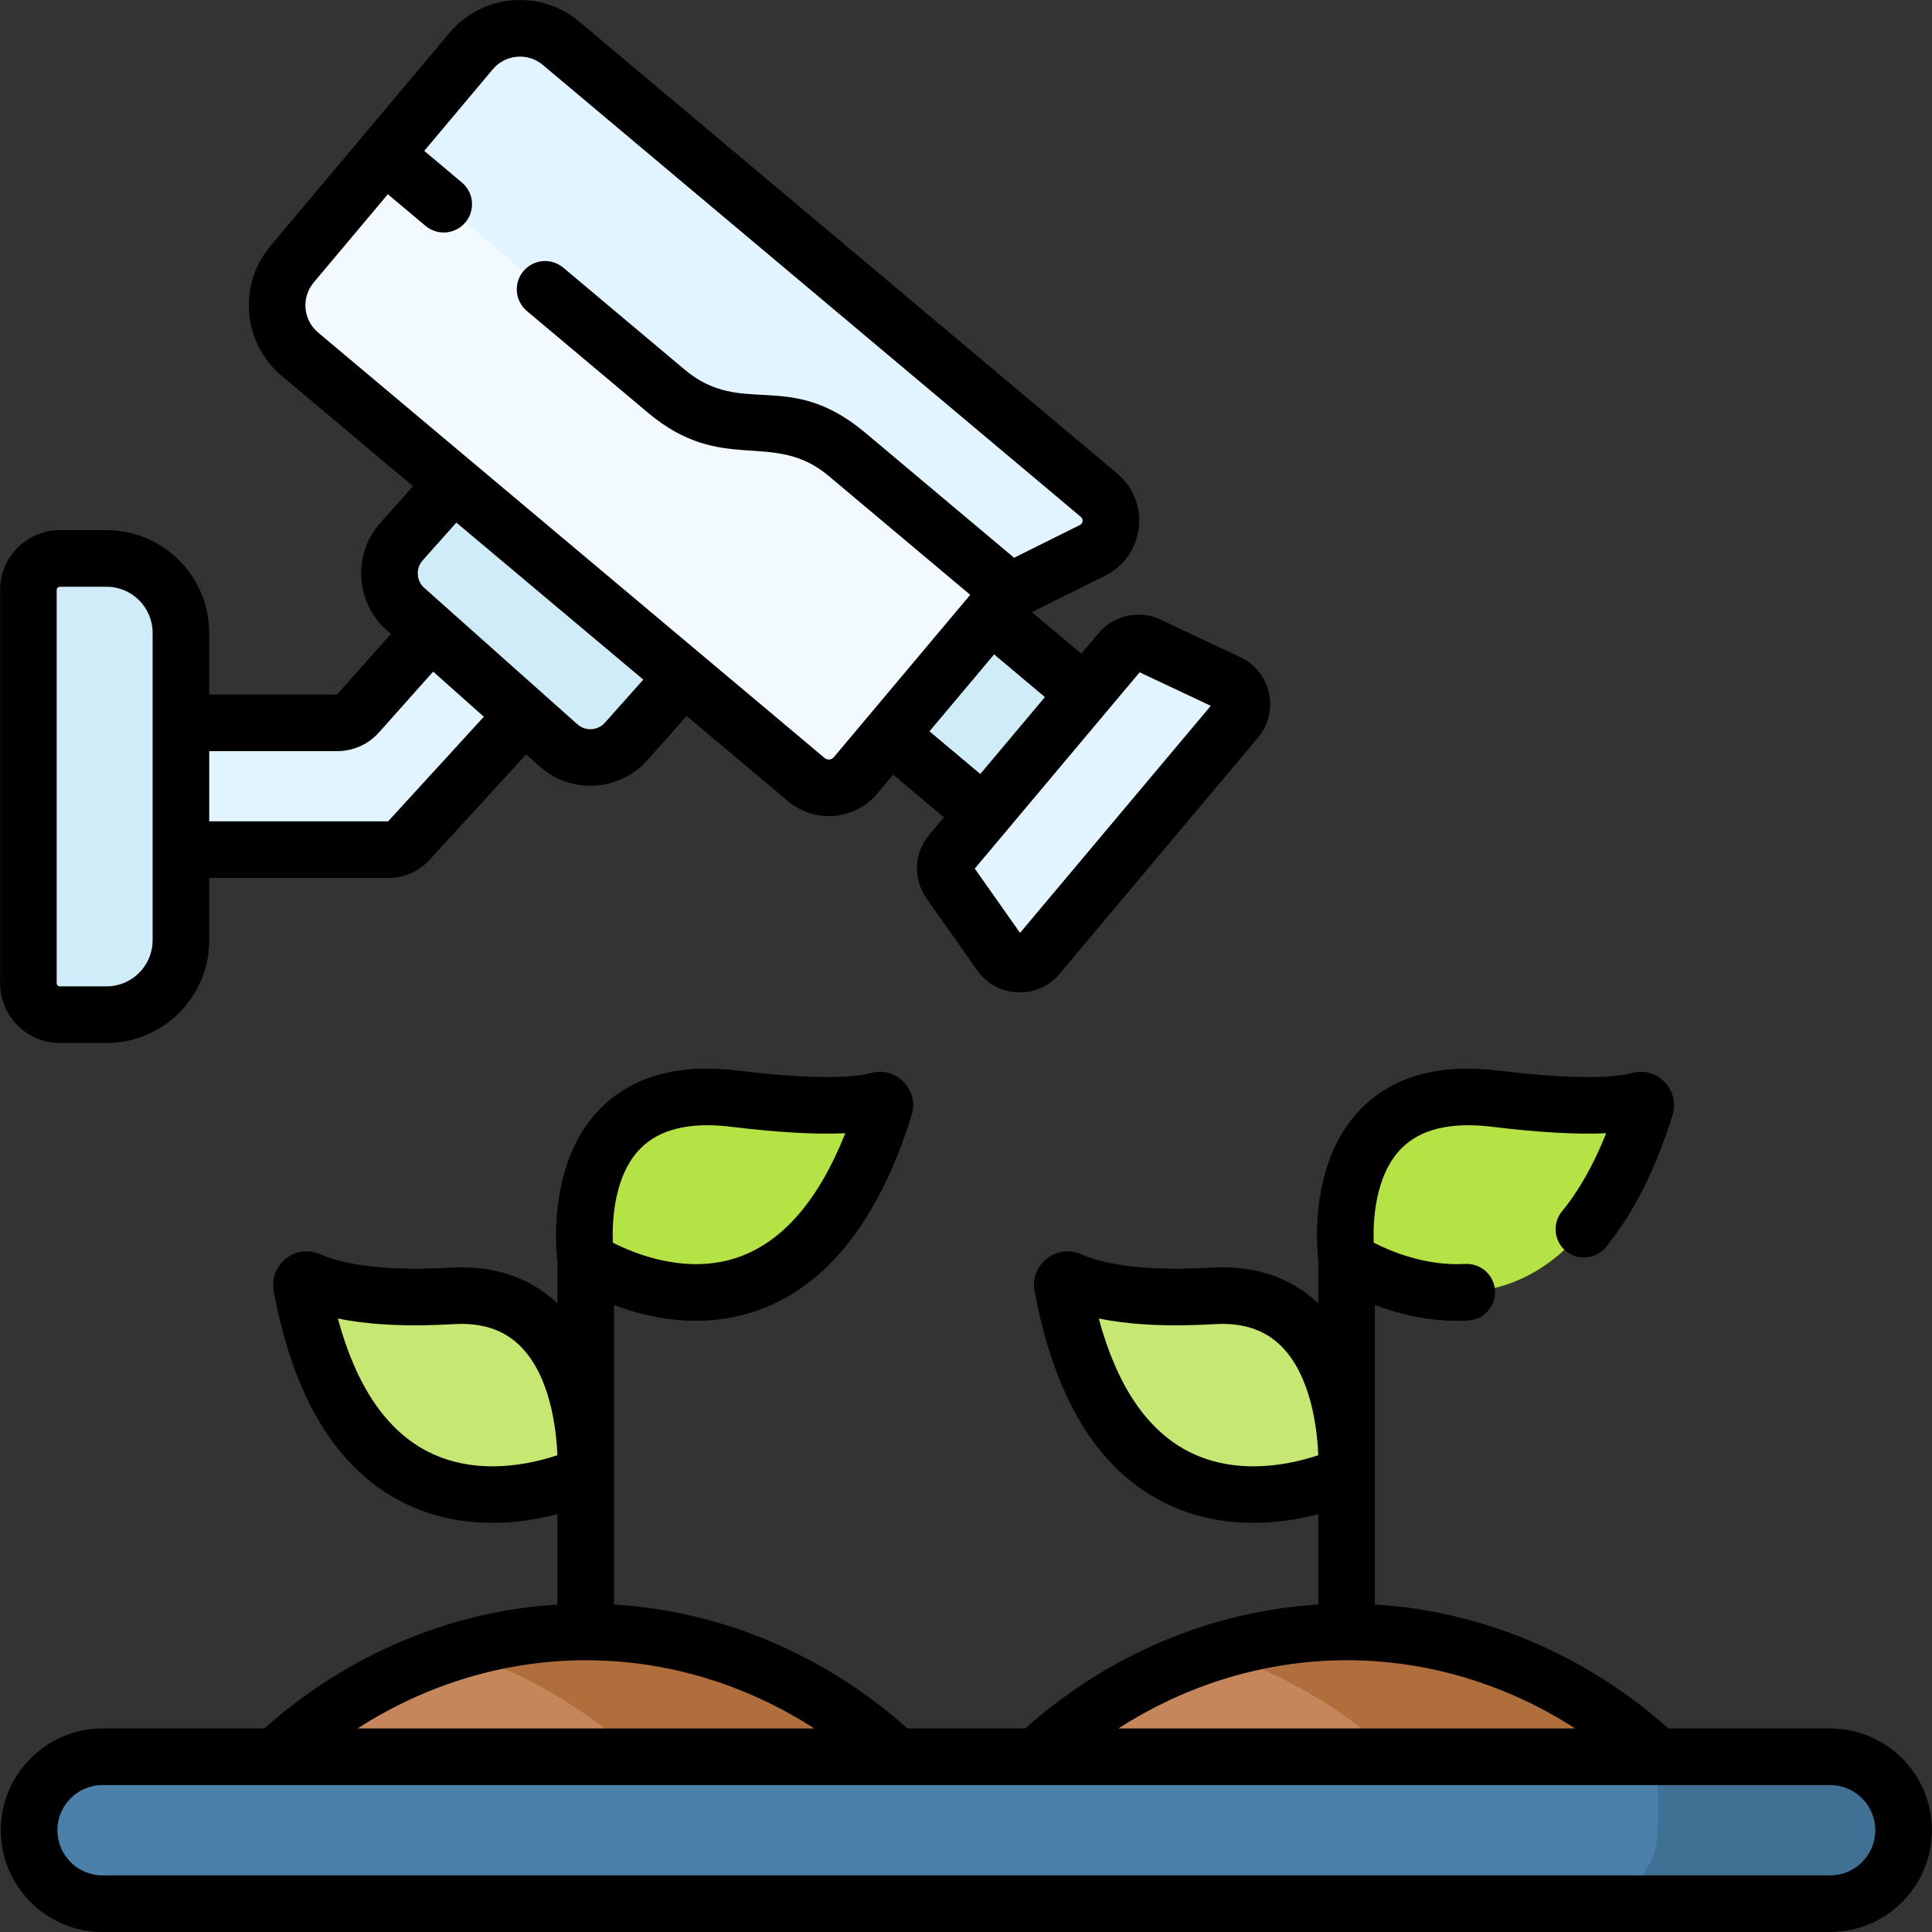 <svg id="Capa_1" enable-background="new 0 0 512 512" height="512" viewBox="0 0 512 512" width="512" xmlns="http://www.w3.org/2000/svg"><rect x="0" y="0" width="512" height="512" fill="#333333" stroke="none"/><g><g><g><g><g><g><g><g><g><g><g><g><path d="m234.427 293.339c.326-1.041-.628-2.05-1.677-1.751-4.091 1.167-14.261 2.476-38.188-.435-46.319-5.634-39.331 42.726-39.331 42.726s55.08 36.504 79.196-40.54z" fill="#b5e245"/><path d="m79.911 340.763c-.197-1.073.872-1.959 1.877-1.535 3.92 1.654 13.896 5.591 37.96 4.195 38.419-2.229 35.47 47.312 35.47 47.312s-60.703 29.427-75.307-49.972z" fill="#c6e873"/></g></g></g></g></g></g></g></g></g><g><g><g><g><g><g><g><g><g><path d="m436.072 293.339c.326-1.041-.628-2.05-1.677-1.751-4.091 1.167-14.261 2.476-38.188-.435-46.319-5.634-39.331 42.726-39.331 42.726s55.08 36.504 79.196-40.54z" fill="#b5e245"/><path d="m281.556 340.763c-.197-1.073.872-1.959 1.877-1.535 3.92 1.654 13.896 5.591 37.96 4.195 38.419-2.229 35.47 47.312 35.47 47.312s-60.703 29.427-75.307-49.972z" fill="#c6e873"/></g></g></g></g></g></g></g></g><path d="m270.06 469.956c22.734-23.229 53.263-37.474 86.856-37.474s64.121 14.245 86.856 37.474z" fill="#c6865c"/><path d="m356.916 432.482c-12.075 0-23.75 1.849-34.813 5.286 19.716 6.124 37.48 17.308 52.043 32.188h69.626c-22.735-23.229-53.264-37.474-86.856-37.474z" fill="#b16e3d"/><path d="m68.415 469.956c22.734-23.229 53.263-37.474 86.856-37.474s64.121 14.245 86.856 37.474z" fill="#c6865c"/><path d="m155.27 432.482c-11.885 0-23.383 1.791-34.291 5.124 19.924 6.088 37.874 17.339 52.565 32.35h68.582c-22.734-23.229-53.263-37.474-86.856-37.474z" fill="#b16e3d"/></g></g><g><path d="m485.008 465.561h-457.83c-10.753 0-19.47 8.717-19.47 19.469 0 10.753 8.717 19.47 19.47 19.47h457.83c10.753 0 19.47-8.717 19.47-19.47-.001-10.752-8.717-19.469-19.47-19.469z" fill="#4a80aa"/><path d="m485.008 465.561h-45.696v19.47c0 10.753-8.717 19.47-19.47 19.47h65.166c10.753 0 19.469-8.717 19.469-19.47s-8.716-19.47-19.469-19.47z" fill="#407093"/><g><path d="m140.3 138.077-45.463 51.029c-1.392 1.562-3.385 2.456-5.478 2.456h-60.239v33.602h73.811c2.059 0 4.023-.865 5.413-2.384l57.045-62.351z" fill="#e2f4ff"/><g><path d="m28.234 268.897h-12.37c-4.606 0-8.341-3.734-8.341-8.341v-104.221c0-4.606 3.734-8.341 8.341-8.341h12.37c10.886 0 19.712 8.825 19.712 19.712v81.48c-.001 10.886-8.826 19.711-19.712 19.711z" fill="#d1ecf9"/></g><g><path d="m107.456 161.402 40.561 36.137c5.228 4.657 13.241 4.195 17.898-1.033l43-48.265-59.492-53.002-43 48.265c-4.657 5.227-4.194 13.24 1.033 17.898z" fill="#d1ecf9"/><g><path d="m230.336 167.449h60.167v41.624h-60.167z" fill="#d1ecf9" transform="matrix(.766 .643 -.643 .766 182.1 -123.39)"/><g><path d="m213.706 206.619-134.243-112.761c-7.15-6.006-8.077-16.671-2.072-23.821l42.367-50.438 154.262 129.577-47.301 56.312c-3.281 3.905-9.107 4.412-13.013 1.131z" fill="#f2f9ff"/><path d="m291.255 131.236-142.586-119.769c-7.15-6.006-17.815-5.078-23.821 2.072l-22.986 27.365 74.723 62.766c6.692 5.621 15.209 8.601 23.946 8.377 8.737-.224 17.254 2.756 23.946 8.377l43.207 36.293 21.827-10.856c5.681-2.824 6.6-10.546 1.744-14.625z" fill="#e2f4ff"/></g><path d="m265.102 252.837-13.454-19.102c-1.641-2.33-1.507-5.473.326-7.655l44.901-53.455c1.833-2.182 4.906-2.856 7.484-1.642l21.138 9.954c3.728 1.756 4.783 6.565 2.133 9.72l-52.585 62.603c-2.65 3.156-7.57 2.946-9.943-.423z" fill="#e2f4ff"/></g></g></g></g></g><g><path d="m15.863 276.398h12.371c15.005 0 27.212-12.207 27.212-27.212v-16.522h47.486c4.151 0 8.141-1.757 10.946-4.822l25.542-27.918 3.609 3.215c8.305 7.399 21.084 6.664 28.486-1.644l10.457-11.737 26.91 22.604c7.077 5.944 17.631 5.032 23.581-2.051l4.215-5.018 13.463 11.309-3.91 4.655c-4.017 4.782-4.311 11.689-.714 16.797l13.454 19.102c5.203 7.388 15.995 7.858 21.817.928l52.585-62.603c5.814-6.923 3.507-17.472-4.681-21.329l-21.137-9.954c-5.652-2.662-12.404-1.18-16.424 3.603l-4.572 5.443-13.113-11.015 19.406-9.652c10.498-5.221 12.23-19.522 3.227-27.084l-142.586-119.769c-10.329-8.676-25.71-7.34-34.387 2.991-4.606 5.483-42.015 50.019-47.458 56.499-8.655 10.306-7.313 25.731 2.991 34.386l34.807 29.237-8.621 9.677c-7.416 8.323-6.686 21.069 1.644 28.487l1.125 1.003-14.306 16.058h-33.842v-16.356c0-15.005-12.207-27.212-27.212-27.212h-12.371c-8.734 0-15.841 7.106-15.841 15.841v104.222c0 8.735 7.107 15.841 15.841 15.841zm144.452-84.881c-1.906 2.139-5.175 2.322-7.309.421l-40.562-36.137c-2.135-1.902-2.326-5.172-.422-7.309l8.913-10.004 49.546 41.617zm132.903-2.878c.001-.002.003-.003.004-.005s.003-.004.004-.005l8.787-10.461 18.855 8.878-50.547 60.176-12-17.039zm-16.306-3.909-17.124 20.386-13.463-11.309 17.125-20.386zm-192.626-96.615c-3.972-3.336-4.488-9.282-1.152-13.254l19.648-23.39 9.987 8.389c3.172 2.664 7.901 2.253 10.567-.919 2.664-3.171 2.252-7.902-.919-10.566l-9.988-8.39 18.163-21.623c3.356-3.994 9.288-4.485 13.253-1.153l142.586 119.769c.723.607.595 1.743-.259 2.167l-17.427 8.668-39.445-33.133c-20.407-17.141-32.516-3.837-47.891-16.754l-32.131-26.989c-3.173-2.665-7.903-2.254-10.567.919-2.664 3.171-2.252 7.902.919 10.566l32.131 26.989c19.79 16.623 32.977 4.226 47.891 16.754l37.465 31.47-.327.389c-.002.002-.003.003-.005.005s-.003.004-.004.006l-26.763 31.865c-.001.001-.002.002-.003.003s-.002.002-.003.003l-9.036 10.758c-.601.716-1.686.849-2.446.212zm-28.84 110.947h33.914c4.227 0 8.264-1.81 11.077-4.967l14.355-16.113 13.428 11.963-25.361 27.719h-47.413zm-40.424-42.727c0-.464.377-.841.841-.841h12.371c6.733 0 12.212 5.478 12.212 12.212v81.48c0 6.734-5.478 12.212-12.212 12.212h-12.371c-.464 0-.841-.377-.841-.841z"/><path d="m485.008 458.061h-42.852c-22.083-19.644-49.369-31.13-77.793-32.846 0-15.98 0-64.843 0-79.38 7.87 2.972 16.355 4.596 24.788 4.095 4.136-.245 7.288-3.796 7.044-7.931-.245-4.135-3.817-7.282-7.931-7.043-10.298.608-19.612-3.285-24.218-5.634-.208-5.88.335-17.82 7.283-24.926 5.054-5.168 13.12-7.12 23.972-5.798 12.451 1.515 22.6 2.091 30.353 1.721-3.335 8.362-7.249 15.288-11.687 20.665-2.637 3.194-2.185 7.921 1.01 10.559 3.191 2.635 7.92 2.185 10.558-1.01 7.219-8.745 13.172-20.505 17.693-34.952 2.107-6.725-4.111-13.144-10.891-11.204-2.673.762-11.459 2.224-35.226-.668-15.731-1.915-28.017 1.519-36.507 10.202-13.542 13.849-11.734 36.059-11.241 40.337v11.147c-7.366-6.936-16.909-10.125-28.405-9.457-22.883 1.33-31.711-2.395-34.61-3.619-6.5-2.735-13.443 2.869-12.168 9.802 5.208 28.319 16.704 47.161 34.167 56.005 12.747 6.455 27.304 6.73 41.016 3.143v23.954c-28.387 1.737-55.633 13.22-77.687 32.839h-31.165c-22.083-19.644-49.369-31.13-77.793-32.846 0-15.99 0-64.835 0-79.372 12.282 4.641 25.596 5.853 38.117 1.41 18.346-6.512 32.055-23.897 40.75-51.673.001-.001.001-.003.002-.005 2.1-6.724-4.117-13.137-10.893-11.199-2.674.763-11.456 2.224-35.226-.668-15.733-1.915-28.017 1.519-36.507 10.202-13.542 13.849-11.734 36.059-11.241 40.337v11.147c-7.367-6.936-16.91-10.127-28.404-9.457-22.882 1.329-31.712-2.395-34.611-3.619-6.499-2.736-13.443 2.869-12.168 9.802 5.208 28.319 16.704 47.161 34.167 56.005 12.747 6.455 27.304 6.73 41.016 3.143v23.954c-28.386 1.737-55.632 13.22-77.687 32.839h-42.855c-14.871 0-26.969 12.099-26.969 26.969 0 14.87 12.098 26.969 26.969 26.969h457.83c14.871 0 26.969-12.099 26.969-26.969.001-14.871-12.098-26.97-26.969-26.97zm-169.884-73.318c-11.102-5.622-19.135-17.486-23.946-35.328 6.888 1.424 16.569 2.312 30.649 1.496 7.55-.436 13.34 1.469 17.711 5.829 7.895 7.877 9.527 21.704 9.818 28.902-6.943 2.345-21.268 5.666-34.232-.899zm-201.645 0c-11.102-5.622-19.135-17.486-23.946-35.328 6.887 1.424 16.573 2.313 30.65 1.496 7.549-.436 13.34 1.469 17.71 5.829 7.895 7.877 9.527 21.704 9.818 28.902-6.942 2.345-21.267 5.666-34.232-.899zm243.437 55.239c21.37 0 42.273 6.323 60.525 18.079h-121.05c18.251-11.756 39.154-18.079 60.525-18.079zm-187.232-135.585c5.054-5.168 13.12-7.12 23.972-5.798 12.457 1.515 22.607 2.09 30.36 1.72-6.983 17.564-16.411 28.569-28.095 32.761-13.661 4.901-27.552-.723-33.521-3.76-.208-5.881.336-17.818 7.284-24.923zm-14.413 135.585c21.37 0 42.273 6.323 60.524 18.079h-121.049c18.251-11.756 39.155-18.079 60.525-18.079zm329.737 57.018h-457.83c-6.601 0-11.97-5.37-11.97-11.97s5.369-11.97 11.97-11.97h457.83c6.6 0 11.97 5.37 11.97 11.97 0 6.601-5.37 11.97-11.97 11.97z"/></g></g></svg>